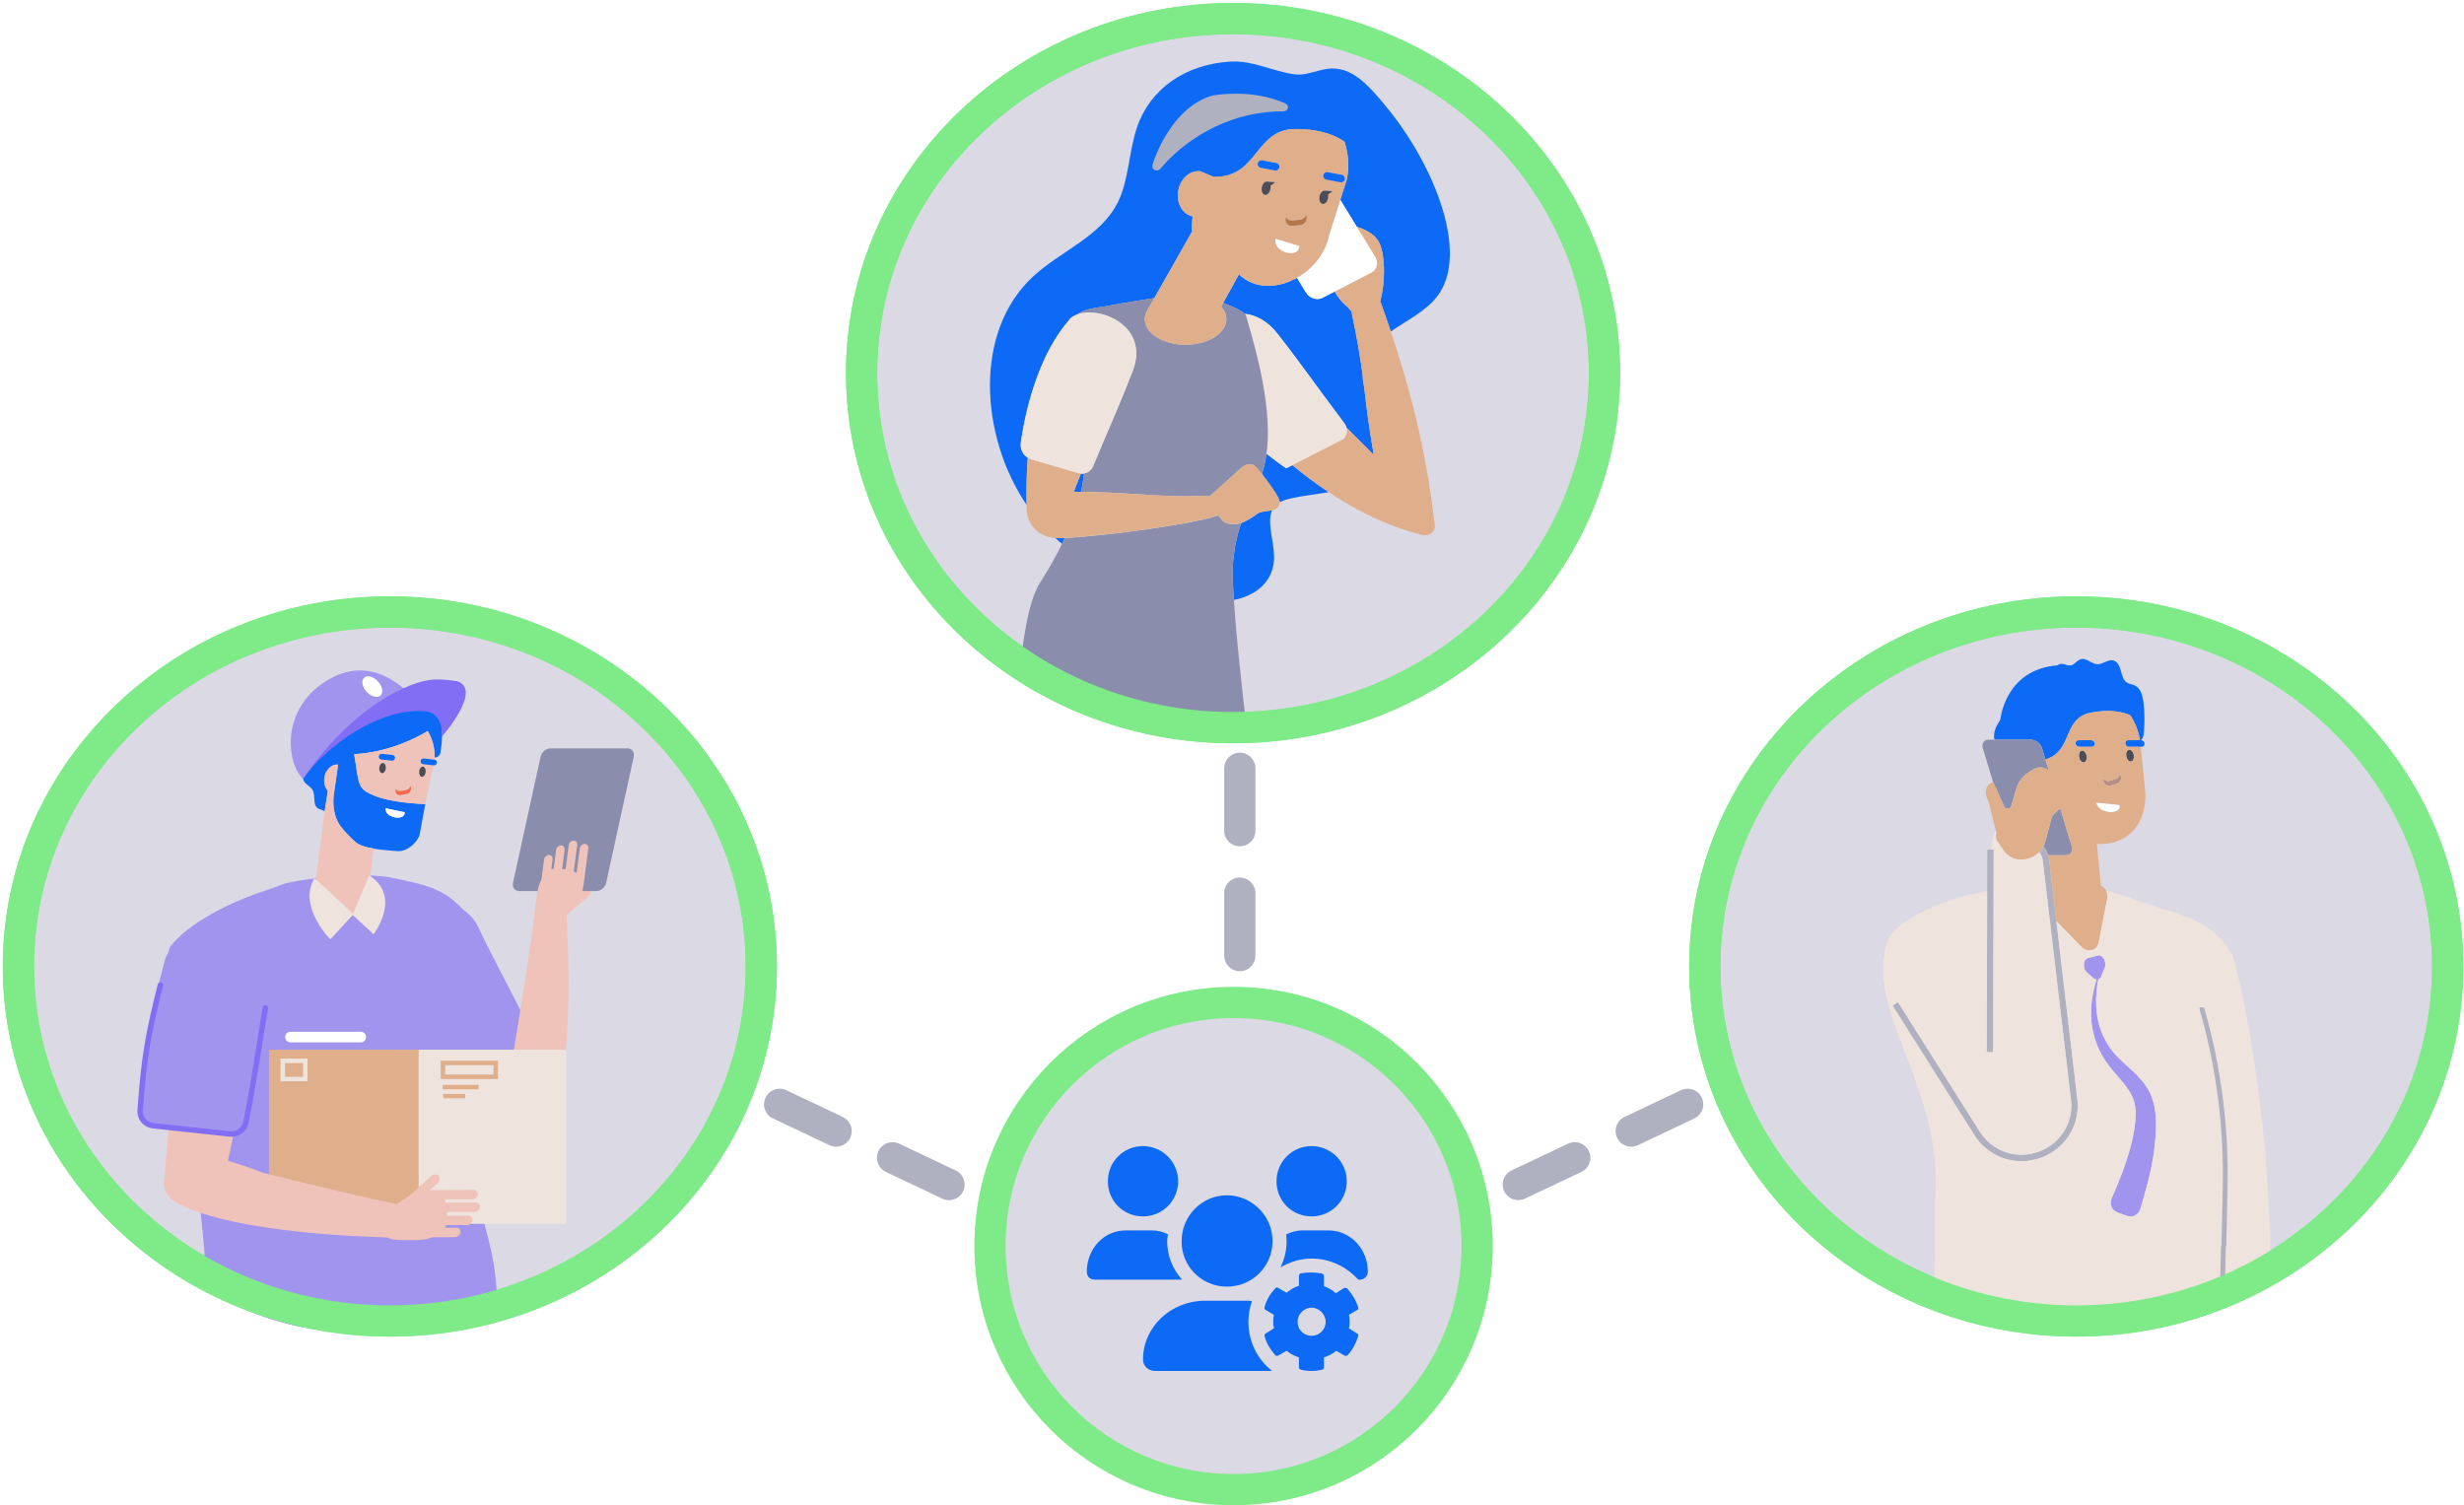 <svg width="789" height="482" viewBox="0 0 789 482" fill="none" xmlns="http://www.w3.org/2000/svg">
<line x1="249.659" y1="353.622" x2="305.691" y2="380.163" stroke="#AFB1C0" stroke-width="10" stroke-linecap="round" stroke-dasharray="20 20"/>
<line x1="5" y1="-5" x2="67" y2="-5" transform="matrix(-0.904 0.428 0.428 0.904 547.069 356)" stroke="#AFB1C0" stroke-width="10" stroke-linecap="round" stroke-dasharray="20 20"/>
<line x1="397" y1="246" x2="397" y2="308" stroke="#AFB1C0" stroke-width="10" stroke-linecap="round" stroke-dasharray="20 20"/>
<path d="M124.836 423C190.292 423 243.776 372.401 243.776 309.478C243.776 246.554 190.292 195.955 124.836 195.955C59.379 195.955 5.896 246.554 5.896 309.478C5.896 372.401 59.379 423 124.836 423Z" fill="#DBD9E4" stroke="#7EEA88" stroke-width="10"/>
<path d="M189.012 284.688C188.546 284.084 187.586 284.088 186.878 284.697L180.495 290.194C179.787 290.803 179.591 291.796 180.06 292.4C180.527 293.005 181.487 293 182.194 292.392L188.578 286.895C189.285 286.286 189.481 285.293 189.012 284.688Z" fill="#EFC3BA"/>
<path d="M121.272 310.289C129.885 331.802 132.515 336.01 143.199 352.911C144.537 355.024 147.321 355.698 149.482 354.434L170.846 341.934C172.932 340.713 173.752 338.115 172.732 335.928C165.629 320.701 157.995 307.329 153.181 296.971C145.441 280.319 114.313 292.914 121.272 310.289Z" fill="#A194EE"/>
<path d="M171.626 288.823C169.879 303.671 167.544 317.866 164.672 335.431C162.465 342.021 159.766 356.237 158.814 361.285C158.814 361.285 158.283 361.638 162.079 363.538C169.654 367.329 174.055 365.882 175.629 362.608C183.144 346.959 182.585 310.771 181.148 288.832L171.626 288.823Z" fill="#EFC3BA"/>
<path d="M57.473 322.247C57.066 327.11 57.032 331.99 57.509 336.852C57.545 337.258 57.597 337.647 57.633 338.054C58.463 346.116 59.507 353.525 60.568 360.809C60.622 361.11 60.656 361.41 60.692 361.711C60.744 362.011 60.798 362.312 60.834 362.595C61.117 364.522 61.399 366.449 61.682 368.377C61.965 370.357 62.247 372.355 62.53 374.354C62.972 377.552 63.397 380.789 63.786 384.112C63.926 385.28 64.069 386.465 64.193 387.667C64.211 387.895 64.245 388.126 64.263 388.356C64.299 388.657 64.315 388.94 64.351 389.24C65.111 396.419 65.818 404.075 66.209 412.578C79.717 421.419 95.858 426.547 113.186 426.547C130.053 426.547 145.789 421.701 159.051 413.304C158.538 406.019 157.53 401.315 156.522 397.373C156.045 395.429 155.55 393.677 155.125 391.874C154.79 390.461 154.489 389.01 154.259 387.437C153.764 384.042 153.569 380.027 154.01 374.354C154.171 372.089 154.471 369.579 154.824 366.75C155.161 364.08 155.55 361.11 155.938 357.768C156.203 355.452 156.469 352.924 156.716 350.201C156.804 349.193 156.894 348.167 156.983 347.124C157.017 346.594 157.071 346.046 157.105 345.498C157.141 345.02 157.177 344.543 157.211 344.065C157.265 343.075 157.335 342.085 157.405 341.06C157.423 340.582 157.46 340.105 157.478 339.628C157.548 338.46 157.6 337.294 157.654 336.109C157.973 329.002 158.043 321.593 157.688 315.688C157.423 311.409 156.928 307.926 156.133 305.928C152.95 298.042 151.006 294.365 148.459 291.465C147.541 290.404 146.533 289.467 145.365 288.459C143.773 287.098 142.094 286.037 140.22 285.171C138.911 284.534 137.496 284.021 135.977 283.544C132.935 282.607 129.452 281.864 125.297 281.033C123.441 280.662 121.143 280.45 118.631 280.362H118.225C112.849 280.202 106.52 280.627 101.145 281.263C101.039 281.263 100.933 281.281 100.827 281.299C100.756 281.299 100.686 281.316 100.632 281.316C96.636 281.794 93.225 282.395 91.173 282.961C90.662 283.102 90.201 283.261 89.882 283.385C88.822 283.827 87.708 284.251 86.559 284.64C85.798 284.906 85.038 285.171 84.26 285.418C74.57 288.548 60.091 295.496 54.327 303.435C54.184 303.647 54.132 304.001 54.168 304.46C54.291 307.661 57.986 316.324 57.473 322.247Z" fill="#A194EE"/>
<path d="M126.18 261.684C126.18 261.684 129.611 262.479 129.575 260.092L123.422 258.801C123.422 259.809 123.865 261.082 126.18 261.684ZM98.21 245.824C98.651 245.205 99.128 244.586 99.501 243.914C98.918 241.103 97.342 238.027 98.617 235.516C99.058 234.65 99.783 233.978 100.172 233.094C100.507 232.368 100.579 231.555 100.773 230.777C102.028 226.021 106.677 225.102 110.197 223.068C112.389 221.778 114.017 219.55 116.049 218.065C116.881 217.446 117.8 216.969 118.843 216.739C118.931 216.721 119.003 216.704 119.091 216.686C119.356 216.527 119.656 216.421 119.975 216.421C120.239 216.438 120.488 216.509 120.734 216.615C121.688 216.686 122.662 216.969 123.598 217.393C124.129 217.163 124.254 218.825 124.819 218.684C126.641 218.259 126.923 220.187 128.691 220.611C128.727 220.629 128.761 220.646 128.797 220.646C129.116 220.717 129.398 220.77 129.663 220.823C130.406 221.018 130.972 221.177 131.873 221.46C133.128 221.884 135.004 221.742 135.268 223.068C135.533 224.394 136.471 225.031 137.443 225.951C138.026 226.499 138.84 226.764 139.493 227.259C141.084 228.443 141.473 230.671 141.563 232.669C141.616 233.712 141.616 234.756 141.563 235.799C141.509 237.284 141.369 238.734 141.173 240.183C141.05 241.085 140.996 241.757 140.167 242.288C139.866 242.464 139.511 242.57 139.177 242.588C139.247 239.494 138.433 236.559 136.966 234.084C133.783 236.011 124.731 240.891 113.415 241.492L114.211 246.637C115.007 251.853 115.341 252.985 120.151 254.894C120.169 254.894 120.187 254.912 120.205 254.912C124.977 256.786 132.332 257.281 135.074 257.422C135.657 257.44 136.046 257.458 136.134 257.458H136.188L136.134 257.705L134.367 267.306C133.465 270.117 130.088 272.823 127.17 272.54C125.456 272.38 122.414 272.221 119.568 271.744C117.287 271.337 115.129 270.736 113.91 269.728C112.477 268.544 109.844 265.768 108.782 264.212C106.996 261.577 106.501 258.094 106.82 254.841C106.874 254.258 106.962 253.692 107.068 253.126L108.253 244.851C106.112 244.657 104.132 246.584 103.832 249.218C103.655 250.81 104.114 252.259 104.982 253.25L104.697 255.018L103.938 259.809C103.319 259.279 102.399 259.261 101.727 258.784C100.737 258.094 100.703 256.821 100.631 255.531C100.579 254.611 100.507 253.692 100.084 252.949C99.376 251.729 97.803 251.217 97.22 249.926C97.132 249.749 97.096 249.59 97.06 249.413C96.813 248.193 97.466 246.867 98.21 245.824Z" fill="#0D6AF6"/>
<path d="M136.318 247.206C136.409 246.322 136.018 245.544 135.453 245.473C134.869 245.403 134.322 246.092 134.232 246.976C134.126 247.878 134.517 248.656 135.082 248.726C135.665 248.779 136.212 248.108 136.318 247.206ZM131.528 251.944L131.422 251.626C131.244 252.316 130.733 252.881 129.971 253.005L128.152 253.323C127.532 253.43 127.001 253.076 126.737 252.581L126.682 252.758C126.348 253.783 127.196 254.791 128.24 254.614L130.059 254.314C131.156 254.137 131.845 253.023 131.528 251.944ZM121.45 245.844C121.361 246.746 121.75 247.524 122.315 247.577C122.899 247.648 123.448 246.976 123.536 246.074C123.642 245.172 123.253 244.395 122.688 244.324C122.103 244.271 121.556 244.943 121.45 245.844ZM125.692 241.778L122.297 241.406C121.802 241.354 121.361 241.725 121.291 242.22C121.237 242.733 121.608 243.175 122.103 243.228L125.498 243.599C125.993 243.652 126.454 243.298 126.506 242.786C126.558 242.291 126.187 241.831 125.692 241.778ZM136.974 234.087C138.441 236.562 139.254 239.497 139.184 242.591C139.166 242.804 139.148 243.033 139.096 243.228L138.583 243.175L138.034 243.122C137.01 242.998 135.683 242.856 135.683 242.856C135.188 242.804 134.745 243.175 134.693 243.687C134.639 244.182 134.994 244.642 135.489 244.695L138.866 245.066L136.266 256.7C136.248 256.966 136.196 257.213 136.142 257.461C136.054 257.461 135.665 257.443 135.082 257.425C132.34 257.284 124.985 256.789 120.213 254.915C120.195 254.915 120.177 254.897 120.159 254.897C115.349 252.988 115.014 251.856 114.219 246.64L113.423 241.495C124.738 240.894 133.791 236.014 136.974 234.087Z" fill="#EFC3BA"/>
<path d="M108.806 264.189C106.693 261.071 106.391 256.817 107.092 253.092L108.272 244.816C106.122 244.623 104.15 246.557 103.847 249.188C103.665 250.771 104.138 252.236 105.002 253.225L103.962 259.778L100.943 282.896C100.274 287.215 103.288 288.124 107.637 288.547L111.357 292.91C115.924 293.354 117.367 290.165 118.063 285.627L119.592 271.709C117.299 271.315 115.141 270.707 113.924 269.703C112.489 268.518 109.852 265.735 108.806 264.189Z" fill="#EFC3BA"/>
<path d="M125.687 241.751L122.29 241.381C121.793 241.327 121.342 241.694 121.286 242.198C121.23 242.701 121.59 243.157 122.087 243.211L125.486 243.581C125.981 243.635 126.432 243.268 126.488 242.764C126.545 242.261 126.184 241.805 125.687 241.751Z" fill="#0D6AF6"/>
<path d="M135.684 242.877C135.187 242.823 134.736 243.191 134.68 243.694C134.626 244.197 134.987 244.653 135.482 244.707L138.857 245.075C139.378 245.132 139.829 244.764 139.883 244.261C139.937 243.776 139.6 243.345 139.133 243.264C139.081 243.247 135.684 242.877 135.684 242.877Z" fill="#0D6AF6"/>
<path d="M135.08 248.733C135.655 248.796 136.202 248.119 136.301 247.221C136.401 246.324 136.014 245.545 135.437 245.482C134.862 245.419 134.316 246.096 134.216 246.994C134.118 247.892 134.505 248.67 135.08 248.733Z" fill="#4C4D55"/>
<path d="M122.673 244.324C122.096 244.261 121.548 244.938 121.45 245.836C121.352 246.733 121.739 247.512 122.314 247.574C122.889 247.637 123.436 246.96 123.535 246.063C123.633 245.165 123.248 244.386 122.673 244.324Z" fill="#4C4D55"/>
<path d="M131.436 251.608C131.261 252.293 130.734 252.867 129.987 252.992L128.167 253.3C127.538 253.406 127.016 253.065 126.74 252.572L126.686 252.742C126.349 253.766 127.205 254.781 128.255 254.604L130.077 254.296C131.167 254.112 131.85 252.998 131.532 251.928L131.436 251.608Z" fill="#FA694F"/>
<path d="M126.2 261.693C126.2 261.693 129.621 262.477 129.583 260.097L123.438 258.8C123.434 259.805 123.873 261.077 126.2 261.693Z" fill="white"/>
<path d="M97.293 249.107C112.697 227.162 125.732 224.276 132.938 223.978C129.423 220.314 117.917 208.139 102.684 219.261C89.992 228.53 91.9 244.608 97.056 249.416C97.067 249.426 97.143 249.31 97.293 249.107Z" fill="#A194EE"/>
<path d="M146.51 218.18C146.51 218.18 142.997 217.441 138.987 217.602C131.273 217.913 112.837 226.268 97.06 249.392C103.696 239.666 121.513 225.984 136.977 227.83C136.977 227.83 141.51 228.705 141.49 234.863C141.488 235.204 141.482 235.552 141.45 235.926C141.45 235.926 154.637 221.064 146.51 218.18Z" fill="#826EF5"/>
<path d="M100.711 281.197L113.196 292.722L105.769 300.785C105.769 300.785 95.257 290.272 100.711 281.197Z" fill="#EFE4DD"/>
<path d="M118.246 280.328L112.887 292.944L119.631 299.157C119.631 299.157 128.872 287.144 118.246 280.328Z" fill="#EFE4DD"/>
<path d="M122.274 220.326C122.791 222.129 121.843 223.385 120.156 223.131C118.47 222.876 116.682 221.207 116.163 219.403C115.644 217.599 116.592 216.344 118.28 216.598C119.967 216.853 121.755 218.522 122.274 220.326Z" fill="white"/>
<path d="M200.885 239.638H176.309C174.858 239.638 173.425 240.814 173.108 242.265L164.264 282.723C163.947 284.174 164.867 285.349 166.316 285.349H190.893C192.344 285.349 193.777 284.174 194.093 282.723L202.938 242.265C203.254 240.814 202.334 239.638 200.885 239.638Z" fill="#8A8EAC"/>
<path d="M173.411 281.652C174.096 280.452 174.9 279.285 175.846 278.696C176.577 278.24 177.329 278.173 178.05 278.159C179.906 278.124 181.71 278.392 183.417 278.958C184.987 279.478 186.644 280.558 186.75 282.972C186.857 285.306 185.814 287.719 184.391 289.553C181.696 293.028 180.708 294.248 177.491 295.611C173.463 297.317 170.633 296.127 171.479 290.247C171.914 287.221 171.92 284.261 173.411 281.652Z" fill="#EFC3BA"/>
<path d="M184.162 283.136L185.651 271.681C185.751 270.905 186.448 270.256 187.202 270.24C187.953 270.224 188.487 270.845 188.386 271.622L186.897 283.076C186.797 283.851 186.1 284.5 185.348 284.517C184.594 284.533 184.061 283.911 184.162 283.136Z" fill="#EFC3BA"/>
<path d="M180.616 282.074L182.103 270.619C182.206 269.843 182.903 269.195 183.655 269.178C184.408 269.162 184.941 269.784 184.839 270.56L183.352 282.014C183.252 282.79 182.552 283.438 181.801 283.455C181.049 283.471 180.516 282.85 180.616 282.074Z" fill="#EFC3BA"/>
<path d="M176.585 283.618L178.073 272.164C178.173 271.388 178.872 270.739 179.624 270.723C180.377 270.706 180.908 271.328 180.808 272.104L179.321 283.558C179.221 284.334 178.521 284.983 177.77 284.999C177.018 285.015 176.485 284.394 176.585 283.618Z" fill="#EFC3BA"/>
<path d="M172.724 286.659L174.211 275.205C174.311 274.429 175.011 273.78 175.762 273.764C176.514 273.747 177.047 274.369 176.947 275.145L175.46 286.599C175.358 287.375 174.66 288.024 173.909 288.04C173.155 288.056 172.622 287.435 172.724 286.659Z" fill="#EFC3BA"/>
<path d="M115.527 333.781H93.011C92.075 333.781 91.311 333.017 91.311 332.082C91.311 331.147 92.075 330.383 93.011 330.383H115.527C116.461 330.383 117.227 331.147 117.227 332.082C117.227 333.017 116.461 333.781 115.527 333.781Z" fill="white"/>
<path d="M125.725 336.126H181.304V391.887H125.725V336.126Z" fill="#EFE4DD"/>
<path d="M86.131 336.126H134.048V391.887H86.131V336.126Z" fill="#DFAE8A"/>
<path d="M142.558 344.088H158.028V341.082H142.558V344.088ZM159.461 339.65V345.52H141.125V339.65H159.461Z" fill="#DFAE8A"/>
<path d="M141.723 347.373H153.259V348.803H141.723V347.373Z" fill="#DFAE8A"/>
<path d="M141.934 350.269H148.963V351.699H141.934V350.269Z" fill="#DFAE8A"/>
<path d="M91.259 344.809H97.041V340.407H91.259V344.809ZM98.474 338.974V346.241H89.828V338.974H98.474Z" fill="#EFE4DD"/>
<path d="M140.454 376.496C141.058 377.097 140.919 378.157 140.148 378.855L133.187 385.14C132.416 385.837 131.291 385.915 130.69 385.314C130.087 384.715 130.225 383.654 130.997 382.957L137.957 376.67C138.729 375.975 139.853 375.896 140.454 376.496Z" fill="#EFC3BA"/>
<path d="M138.472 396.153C139.895 395.564 141.296 394.838 142.078 393.874C142.683 393.129 142.861 392.309 142.978 391.516C143.274 389.471 143.23 387.441 142.841 385.475C142.485 383.669 141.523 381.689 138.871 381.232C136.308 380.793 133.496 381.607 131.273 382.924C127.061 385.417 125.574 386.339 123.62 389.704C121.175 393.917 122.096 397.207 128.708 397.093C132.111 397.033 135.384 397.438 138.472 396.153Z" fill="#EFC3BA"/>
<path d="M138.335 384.079L151.195 384.028C152.067 384.026 152.881 383.345 153.003 382.515C153.125 381.688 152.514 381.012 151.642 381.016L138.782 381.064C137.91 381.068 137.096 381.748 136.974 382.577C136.852 383.405 137.463 384.081 138.335 384.079Z" fill="#EFC3BA"/>
<path d="M139.009 388.135L151.87 388.085C152.741 388.083 153.555 387.402 153.677 386.572C153.802 385.744 153.188 385.069 152.317 385.071L139.456 385.121C138.586 385.123 137.773 385.804 137.648 386.634C137.526 387.462 138.139 388.137 139.009 388.135Z" fill="#EFC3BA"/>
<path d="M136.716 392.332L149.577 392.284C150.448 392.28 151.262 391.599 151.384 390.771C151.509 389.942 150.895 389.266 150.024 389.27L137.163 389.318C136.291 389.322 135.48 390.004 135.355 390.831C135.233 391.661 135.844 392.336 136.716 392.332Z" fill="#EFC3BA"/>
<path d="M132.806 396.194L145.667 396.146C146.538 396.142 147.352 395.46 147.474 394.633C147.598 393.803 146.985 393.128 146.113 393.132L133.253 393.18C132.383 393.184 131.569 393.863 131.445 394.693C131.323 395.523 131.934 396.196 132.806 396.194Z" fill="#EFC3BA"/>
<path d="M84.086 375.508C77.422 372.684 62.976 368.734 57.846 367.34C57.846 367.34 57.503 366.758 55.429 370.559C51.286 378.141 52.613 382.841 55.906 384.741C71.648 393.817 108.683 396.13 131.173 396.389L131.514 386.476C116.388 383.468 101.951 379.903 84.086 375.508Z" fill="#EFC3BA"/>
<path d="M56.161 337.912L52.511 378.28C52.217 381.533 54.498 384.469 57.71 384.98C64.701 385.587 71.02 380.9 72.489 374.018L79.649 340.476L56.161 337.912Z" fill="#EFC3BA"/>
<path d="M52.588 308.195C46.73 330.617 46.344 335.563 44.891 355.505C44.712 358 46.548 360.197 49.037 360.464L73.648 363.109C76.053 363.367 78.255 361.765 78.734 359.4C82.073 342.932 83.883 327.642 86.168 316.451C89.839 298.459 57.32 290.087 52.588 308.195Z" fill="#A194EE"/>
<path d="M77.309 363.036C76.249 363.768 74.928 364.13 73.548 363.98L48.937 361.337C45.963 361.015 43.8 358.429 44.015 355.45C45.291 337.937 46.476 331.502 50.504 315.213C50.622 314.743 51.093 314.463 51.56 314.575C52.025 314.692 52.31 315.164 52.198 315.63C48.195 331.807 47.019 338.194 45.752 355.572C45.604 357.613 47.083 359.384 49.121 359.605L73.732 362.249C75.702 362.463 77.48 361.17 77.875 359.231C79.682 350.316 81.057 341.633 82.272 333.972C82.907 329.945 83.51 326.134 84.124 322.612C84.214 322.132 84.665 321.816 85.13 321.901C85.605 321.985 85.923 322.435 85.839 322.906C85.228 326.424 84.624 330.225 83.987 334.244C82.775 341.923 81.398 350.627 79.582 359.577C79.285 361.038 78.444 362.251 77.309 363.036Z" fill="#826EF5"/>
<path d="M124.836 423C190.292 423 243.776 372.401 243.776 309.478C243.776 246.554 190.292 195.955 124.836 195.955C59.379 195.955 5.896 246.554 5.896 309.478C5.896 372.401 59.379 423 124.836 423Z" stroke="#7EEA88" stroke-width="10"/>
<path d="M664.836 423C730.292 423 783.776 372.401 783.776 309.478C783.776 246.554 730.292 195.955 664.836 195.955C599.379 195.955 545.896 246.554 545.896 309.478C545.896 372.401 599.379 423 664.836 423Z" fill="#DBD9E4" stroke="#7EEA88" stroke-width="10"/>
<path d="M650.312 236.845C651.824 236.845 653.422 238.071 653.879 239.583L654.968 243.182C663.915 240.545 660.278 229.982 669.6 228.19C675.964 226.967 680.054 228.097 682.147 229.039C683.706 231.421 684.785 234.119 685.223 237.007H681.489C680.899 237.007 680.467 237.489 680.529 238.079C680.591 238.669 681.123 239.151 681.713 239.151H685.75C686.339 239.151 686.771 238.669 686.71 238.079C686.649 237.501 686.135 237.032 685.559 237.014C686.391 236.178 686.428 235.384 686.51 234.316C686.743 231.26 686.736 228.205 686.41 225.268C686.149 222.916 685.524 220.394 683.555 219.472C682.747 219.094 681.775 219.025 681.031 218.544C679.807 217.752 679.481 216.065 679.063 214.574C678.644 213.083 677.852 211.513 676.318 211.412C674.854 211.316 673.333 212.622 671.838 212.689C669.624 212.79 667.985 210.19 665.833 211.258C664.942 211.7 664.268 212.692 663.348 212.996C663.205 213.043 663.066 213.065 662.927 213.078C662.726 213.061 662.515 213.064 662.312 213.052C661.435 212.905 660.599 212.389 659.662 212.618C659.345 212.695 659.059 212.875 658.792 213.091C658.406 213.121 658.035 213.12 657.64 213.17C641.883 215.124 640.521 230.46 640.521 230.46C639.256 232.309 638.14 234.55 638.614 236.845H650.312Z" fill="#0D6AF6"/>
<path d="M671.247 257.026C671.494 258.19 672.322 259.608 675.176 260.028C675.176 260.028 679.345 260.504 678.703 257.753L671.247 257.026Z" fill="white"/>
<path d="M670.794 238.073C670.732 237.484 670.199 237.001 669.61 237.001H665.573C664.983 237.001 664.551 237.484 664.612 238.073C664.675 238.663 665.207 239.146 665.797 239.146H669.834C670.424 239.146 670.856 238.663 670.794 238.073Z" fill="#0D6AF6"/>
<path d="M682.253 243.875C682.937 243.875 683.402 243.022 683.292 241.97C683.182 240.919 682.538 240.066 681.855 240.066C681.171 240.066 680.706 240.919 680.816 241.97C680.926 243.022 681.569 243.875 682.253 243.875Z" fill="#4C4D55"/>
<path d="M668.197 242.226C668.087 241.174 667.443 240.322 666.76 240.322C666.076 240.322 665.611 241.174 665.721 242.226C665.831 243.277 666.475 244.13 667.158 244.13C667.842 244.13 668.307 243.277 668.197 242.226Z" fill="#4C4D55"/>
<path d="M678.736 247.678C678.705 248.493 678.237 249.224 677.401 249.463L675.364 250.049C674.662 250.251 673.971 249.923 673.527 249.386L673.505 249.59C673.371 250.818 674.619 251.886 675.792 251.548L677.831 250.962C679.05 250.611 679.566 249.235 678.927 248.036L678.736 247.678Z" fill="#B78E85"/>
<path d="M670.363 313.259C670.677 313.538 671.011 313.64 671.34 313.664C670.714 315.706 670.206 317.791 669.905 319.931C669.388 323.553 669.466 327.342 670.369 330.979C671.25 334.609 672.898 338.091 675.19 341.087C677.442 344.048 679.996 346.523 681.695 349.177C683.462 351.818 684.009 354.437 683.856 357.638C683.702 360.791 683.024 364.223 682.173 367.469C680.704 372.972 678.511 378.356 676.144 383.838C675.392 385.582 676.222 387.573 677.957 388.197L681.146 389.342C682.894 389.968 684.833 388.952 685.378 387.122C687.125 381.257 688.813 375.185 689.722 368.859C690.234 365.057 690.554 361.328 690.275 357.316C690.121 355.315 689.753 353.234 688.992 351.232C688.217 349.217 687.074 347.433 685.811 345.952C683.277 342.962 680.434 340.87 678.127 338.481C675.832 336.151 674.016 333.312 672.822 330.148C670.851 325.062 670.84 319.266 671.88 313.604C672.276 313.457 672.629 313.138 672.841 312.613L673.933 309.919C674.692 308.049 673.318 305.55 671.757 305.957L668.575 306.786C667.014 307.193 666.824 310.1 668.274 311.394L670.363 313.259Z" fill="#A194EE"/>
<path d="M641.748 258.254C642.21 259.298 643.724 259.192 644.037 258.094L645.544 252.803C646.255 250.309 647.92 248.194 650.178 246.918L651.399 246.227C652.963 245.342 654.875 245.667 656.08 246.895L654.957 243.185L653.868 239.586C653.411 238.074 651.814 236.848 650.302 236.848H636.832C635.319 236.848 634.464 238.074 634.922 239.586L638.198 250.412C638.258 250.378 641.748 258.254 641.748 258.254Z" fill="#8A8EAC"/>
<path d="M655.853 273.855H661.521C663.033 273.855 663.888 272.629 663.431 271.117L659.739 258.916C658.941 259.44 657.698 260.421 656.955 261.836L654.951 269.459C654.804 270.016 654.587 270.525 654.339 271.01C655.011 271.901 655.537 272.844 655.853 273.855Z" fill="#8A8EAC"/>
<path d="M656.201 275.696C656.14 275.068 656.015 274.458 655.831 273.868C655.515 272.857 654.989 271.914 654.317 271.023C653.976 271.69 653.551 272.285 653.056 272.806C653.662 273.77 654.051 274.803 654.159 275.916L663.3 353.52C663.438 360.76 658.874 367.017 651.94 369.092C650.939 369.393 649.904 369.598 648.865 369.702C642.873 370.299 637.143 367.471 633.901 362.321L607.751 320.912L606.014 322.009L632.162 363.416C635.498 368.715 641.174 371.835 647.278 371.835C647.871 371.835 648.469 371.806 649.069 371.745C650.24 371.629 651.405 371.398 652.53 371.058C660.356 368.718 665.509 361.653 665.346 353.38L658.475 295.008L656.201 275.696Z" fill="#AFB1C0"/>
<path d="M656.972 345.553L656.331 346.366L657.087 345.657L656.972 345.553Z" fill="#F6C19A"/>
<path d="M671.243 256.997L678.709 257.727C679.345 260.478 675.172 260.01 675.172 260.01C672.328 259.579 671.486 258.176 671.243 256.997ZM665.573 237.013H669.615C670.195 237.013 670.738 237.48 670.794 238.08C670.85 238.659 670.42 239.146 669.84 239.146H665.798C665.218 239.146 664.675 238.659 664.619 238.08C664.544 237.48 664.993 237.013 665.573 237.013ZM681.853 240.063C682.545 240.063 683.181 240.905 683.293 241.953C683.406 243.019 682.938 243.862 682.246 243.862C681.572 243.862 680.917 243.019 680.823 241.953C680.711 240.905 681.16 240.063 681.853 240.063ZM665.704 242.252C665.592 241.204 666.06 240.344 666.752 240.344C667.426 240.344 668.081 241.204 668.193 242.252C668.286 243.3 667.837 244.161 667.145 244.161C666.453 244.161 665.816 243.3 665.704 242.252ZM677.83 250.972L675.79 251.552C674.611 251.889 673.357 250.822 673.488 249.606L673.526 249.4C673.956 249.924 674.649 250.261 675.36 250.055L677.399 249.475C678.222 249.232 678.69 248.502 678.728 247.697L678.915 248.053C679.551 249.25 679.046 250.616 677.83 250.972ZM686.849 252.731L686.4 248.221L685.483 239.146H681.703C681.123 239.146 680.58 238.659 680.524 238.08C680.468 237.48 680.898 237.013 681.478 237.013H685.221C684.772 234.112 683.705 231.418 682.133 229.042C680.056 228.106 675.959 226.965 669.596 228.181C660.278 229.977 663.908 240.549 654.964 243.188L655.619 245.34L656.086 246.893C654.889 245.658 652.962 245.34 651.408 246.219L650.173 246.911C647.928 248.184 646.263 250.298 645.552 252.806L644.036 258.082C643.737 259.187 642.221 259.299 641.753 258.251C641.753 258.251 641.079 256.754 640.331 255.051C640.237 254.808 640.125 254.565 640.013 254.321C639.115 252.375 638.235 250.411 638.198 250.411L637.749 250.654C635.428 251.777 635.484 254.228 636.701 256.511L639.115 266.072L639.264 266.652C638.946 267.532 638.984 268.561 639.564 269.403L641.454 272.191C641.472 272.229 641.51 272.266 641.529 272.303C644.354 276.345 649.986 276.027 653.055 272.79C653.561 272.266 653.972 271.667 654.327 271.012C654.571 270.526 654.795 270.002 654.926 269.459L656.947 261.825C657.677 260.421 658.93 259.43 659.717 258.906L663.421 271.106C663.87 272.622 663.01 273.856 661.513 273.856H655.843C656.012 274.437 656.142 275.054 656.199 275.672L658.481 294.982L666.49 303.197C668.38 305.143 671.486 304.45 671.973 301.98L674.798 287.479C674.948 286.693 674.798 285.907 674.424 285.215C674.05 284.541 673.451 283.961 672.74 283.624L671.412 270.226C671.748 270.245 672.066 270.282 672.403 270.282C682.208 270.339 687.841 262.817 686.849 252.731Z" fill="#DFAE8A"/>
<path d="M636.179 336.913L638.232 336.919L638.403 272.05L637.575 272.048L636.349 272.044L636.314 285.45L636.179 336.913Z" fill="#AFB1C0"/>
<path d="M689.707 368.871C688.809 375.194 687.125 381.277 685.366 387.133C684.823 388.968 682.877 389.978 681.137 389.36L677.956 388.2C676.216 387.583 675.393 385.6 676.141 383.84C678.499 378.357 680.688 372.986 682.166 367.486C683.008 364.23 683.701 360.806 683.85 357.643C684 354.444 683.458 351.824 681.68 349.186C679.996 346.529 677.432 344.059 675.187 341.102C672.885 338.108 671.239 334.628 670.359 330.998C669.461 327.349 669.386 323.569 669.891 319.939C670.191 317.806 670.715 315.71 671.332 313.671C670.995 313.652 670.677 313.54 670.359 313.278L668.263 311.406C666.822 310.115 667.01 307.196 668.563 306.803L671.744 305.961C673.316 305.569 674.681 308.057 673.933 309.928L672.829 312.623C672.623 313.147 672.268 313.465 671.875 313.614C670.827 319.284 670.846 325.066 672.81 330.156C674.008 333.318 675.823 336.162 678.124 338.483C680.426 340.878 683.27 342.974 685.796 345.968C687.069 347.445 688.21 349.223 688.977 351.244C689.744 353.246 690.119 355.323 690.268 357.325C690.549 361.33 690.231 365.072 689.707 368.871ZM638.661 402.477C640.214 402.383 641.749 402.309 643.208 402.252L638.661 402.477ZM656.962 345.537L657.092 345.63L656.325 346.341L656.962 345.537ZM712.872 398.922H712.723C712.648 403.151 712.517 407.68 712.405 412.208C717.682 408.746 722.565 404.759 727 400.326C727 399.633 727 398.96 726.981 398.248C726.364 369.731 722.49 337.117 715.885 309.067C713.078 298.402 701.982 293.443 691.747 290.842C690.849 290.543 689.558 290.094 688.192 289.626C686.077 288.896 683.775 288.11 682.391 287.624C682.353 287.605 682.316 287.586 682.278 287.586C679.64 286.651 677.058 285.865 674.42 285.21C674.794 285.902 674.944 286.688 674.794 287.474L671.968 301.976C671.482 304.445 668.375 305.138 666.486 303.192L658.477 294.978L665.344 353.358C665.512 361.629 660.348 368.702 652.527 371.041C651.404 371.378 650.244 371.602 649.065 371.715C648.466 371.79 647.868 371.809 647.287 371.809C641.169 371.809 635.499 368.684 632.168 363.388L606.009 321.979L607.749 320.893L633.909 362.303C637.146 367.449 642.871 370.274 648.859 369.675C649.907 369.582 650.936 369.376 651.947 369.077C658.87 366.999 663.436 360.731 663.305 353.489L654.155 275.891C654.061 274.787 653.668 273.74 653.051 272.785C649.982 276.022 644.35 276.34 641.524 272.299C641.505 272.261 641.468 272.224 641.449 272.186L639.56 269.398C638.979 268.556 638.942 267.527 639.26 266.648L639.11 266.068C638.137 267.658 637.707 269.754 637.557 272.056H638.399L638.212 336.911H636.173L636.303 285.453C636.004 285.491 635.724 285.546 635.424 285.603C634.395 285.771 633.366 285.958 632.337 286.145C625.133 287.455 606.795 294.004 604.325 301.564C603.82 303.098 603.483 304.633 603.277 306.186C603.221 306.485 603.184 306.803 603.165 307.103C600.994 327.518 620.997 349.841 619.8 380.902C619.613 385.468 619.669 393.963 619.631 403.376H619.482C619.444 407.529 619.407 411.871 619.313 416.117C632.187 423.097 646.932 427.046 662.594 427.046C680.538 427.046 697.248 421.863 711.338 412.899C711.469 408.146 711.581 403.395 711.675 398.977L711.824 398.96C712.012 390.913 712.143 383.952 712.217 380.247C712.629 360.862 710.141 341.663 704.808 323.195C704.733 322.914 704.882 322.634 705.163 322.559C705.444 322.465 705.724 322.634 705.818 322.914C711.17 341.477 713.677 360.769 713.247 380.266C713.172 383.971 713.041 390.894 712.872 398.922Z" fill="#EFE4DD"/>
<path d="M713.267 380.248C713.192 383.953 713.061 390.876 712.893 398.904H712.743C712.668 403.133 712.537 407.662 712.425 412.19C712.07 412.432 711.714 412.656 711.358 412.881C711.489 408.128 711.602 403.377 711.695 398.959L711.845 398.942C712.032 390.895 712.163 383.934 712.237 380.228C712.649 360.844 710.161 341.645 704.828 323.177C704.753 322.896 704.903 322.615 705.183 322.541C705.464 322.447 705.745 322.615 705.838 322.896C711.19 341.458 713.697 360.75 713.267 380.248Z" fill="#AFB1C0"/>
<path d="M712.768 380.248C712.693 383.953 712.562 390.876 712.394 398.904H712.244C712.169 403.133 712.038 407.662 711.926 412.19C711.57 412.432 711.215 412.656 710.859 412.881C710.99 408.128 711.103 403.377 711.196 398.959L711.346 398.942C711.533 390.895 711.664 383.934 711.738 380.228C712.15 360.844 709.662 341.645 704.329 323.177C704.254 322.896 704.404 322.615 704.684 322.541C704.965 322.447 705.246 322.615 705.339 322.896C710.691 341.458 713.198 360.75 712.768 380.248Z" fill="#AFB1C0"/>
<path d="M664.836 423C730.292 423 783.776 372.401 783.776 309.478C783.776 246.554 730.292 195.955 664.836 195.955C599.379 195.955 545.896 246.554 545.896 309.478C545.896 372.401 599.379 423 664.836 423Z" stroke="#7EEA88" stroke-width="10"/>
<path d="M394.836 233C460.292 233 513.776 182.401 513.776 119.478C513.776 56.554 460.292 5.955 394.836 5.955C329.379 5.955 275.896 56.554 275.896 119.478C275.896 182.401 329.379 233 394.836 233Z" fill="#DBD9E4" stroke="#7EEA88" stroke-width="10"/>
<path d="M411.823 149.956C409.578 148.37 407.498 146.821 405.547 145.273C405.206 147.714 404.701 149.85 404.084 151.791C406.062 154.304 408.281 157.557 408.414 157.77C408.553 157.991 409.686 159.923 409.827 160.811C410.926 160.218 412.216 159.839 413.532 159.55C417.396 158.703 421.511 158.283 425.459 157.587C421.14 154.719 417.231 151.755 413.822 148.933L411.823 149.956Z" fill="#0D6AF6"/>
<path d="M339.058 172.345L338.129 172.331C338.046 172.329 337.97 172.308 337.889 172.304C338.595 172.941 339.32 173.554 340.058 174.147C340.374 173.499 340.657 172.875 340.952 172.243C340.317 172.278 339.67 172.318 339.058 172.345Z" fill="#0D6AF6"/>
<path d="M460.407 94.642C470.419 81.099 459.412 53.529 444.881 35.415C437.218 25.863 431.742 20.253 423.215 22.381C416.714 24.005 416.669 24.692 408.716 22.514C403.331 21.04 399.211 19.433 394.056 19.722C379.53 20.54 368.257 28.469 364.065 40.808C361.496 48.379 361.472 57.433 358.09 64.48C352.723 75.664 339.783 80.258 330.851 88.494C311.686 106.164 313.785 139.52 328.737 161.707C328.632 156.874 328.711 152.155 329.035 147.698L329.106 146.715L329.666 146.88C327.724 146.003 326.565 143.943 326.874 141.778C328.787 128.353 333.538 112.652 342.248 102.602L342.661 102.039C343.239 101.497 343.964 101.075 344.788 100.76C347.153 99.018 350.604 98.588 354.105 98.075C354.128 98.07 362.208 96.519 369.635 95.478L381.715 74.148C381.561 72.871 381.637 71.314 381.948 69.302C378.602 68.658 376.55 64.912 377.322 60.933C378.068 57.091 381.171 54.465 384.358 54.861L388.617 56.66C403.104 56.908 401.646 41.333 414.841 41.339C423.414 41.341 428.21 43.739 430.528 45.421C431.745 49.144 432.106 53.212 431.303 57.352L429.178 64.011L434.455 72.639C437.04 73.357 439.871 74.985 441.145 76.867C443.686 80.624 443.66 90.376 441.969 96.446C443.084 99.565 444.212 102.795 445.334 106.139C450.556 102.571 456.786 99.54 460.407 94.642Z" fill="#0D6AF6"/>
<path d="M346.02 151.677C346.109 151.704 345.781 152.517 345.781 152.517C345.159 154.067 344.494 155.742 343.843 157.395C344.761 157.646 345.873 157.611 345.873 157.611C345.954 157.61 346.04 157.613 346.122 157.612C346.593 155.524 346.914 153.541 347.118 151.638C346.76 151.7 346.391 151.722 346.02 151.677Z" fill="#0D6AF6"/>
<path d="M418.164 93.628L415.31 88.96C409.467 92.264 402.414 92.711 397.38 88.432C397.142 88.228 396.927 88.062 396.694 87.868L391.671 97.037C394.92 98.181 397.542 99.493 398.547 100.476C402.102 100.865 405.804 102.749 408.897 106.654C415.875 115.469 421.738 123.966 430.547 135.638C430.845 136.035 431.044 136.477 431.164 136.934L439.906 145.687C438.163 135.805 437.541 129.918 436.805 123.874C436.604 123.035 436.45 122.222 436.376 121.451C436.337 121.05 436.368 120.693 436.358 120.311C435.662 115.002 434.707 108.983 432.758 99.755C430.892 97.385 430.626 97.935 428.737 95.443C428.242 94.791 427.808 94.083 427.402 93.348L423.449 95.383C421.678 96.293 419.313 95.507 418.164 93.628Z" fill="#0D6AF6"/>
<path d="M397.452 167.466C396.094 171.308 395.032 175.92 394.697 182.209C394.676 184.715 394.818 188.1 395.085 192.111C402.418 190.72 408.08 185.901 407.978 178.234C407.912 173.325 405.655 167.26 407.308 163.421C405.019 163.729 403.297 164.009 402.756 164.377C401.458 165.421 399.36 166.805 397.452 167.466Z" fill="#0D6AF6"/>
<path d="M441.148 76.847C439.874 74.965 437.043 73.337 434.458 72.619L440.324 82.216C441.472 84.095 440.97 86.356 439.199 87.266L427.394 93.338C427.799 94.073 428.234 94.781 428.728 95.433C430.617 97.925 430.884 97.376 432.75 99.745C434.699 108.973 435.654 114.992 436.35 120.301C436.509 121.515 436.656 122.693 436.797 123.864C437.532 129.908 438.155 135.795 439.897 145.677L431.156 136.924C431.496 138.193 431.172 139.59 430.186 140.555L413.82 148.935C417.229 151.757 421.138 154.721 425.458 157.589C434.06 163.298 444.272 168.574 455.415 171.314C455.679 171.379 455.949 171.412 456.218 171.412C457.246 171.412 458.28 170.922 458.916 170.134C459.418 169.512 459.588 168.824 459.428 168.087L459.381 167.86L459.355 167.629C456.532 142.851 451.001 122.976 445.337 106.119C444.214 102.775 443.087 99.545 441.972 96.426C443.662 90.356 443.688 80.604 441.148 76.847Z" fill="#DFAE8A"/>
<path d="M415.301 88.945L418.155 93.614C419.304 95.492 421.669 96.278 423.44 95.368L427.393 93.333L439.198 87.261C440.97 86.351 441.472 84.09 440.323 82.211L434.458 72.614L429.18 63.986L425.593 75.237C424.442 81.176 420.316 86.11 415.301 88.945Z" fill="white"/>
<path d="M408.889 106.649C405.797 102.744 402.095 100.86 398.539 100.471C398.764 100.692 398.937 100.902 398.984 101.083C400.329 106.281 406.516 124.724 405.959 140.729C405.888 142.371 405.742 143.873 405.546 145.28C407.497 146.827 409.577 148.376 411.822 149.963L413.821 148.94L430.186 140.56C431.173 139.595 431.497 138.198 431.157 136.929C431.037 136.472 430.838 136.03 430.54 135.633C421.73 123.961 415.867 115.464 408.889 106.649Z" fill="#EFE4DD"/>
<path d="M333.057 186.555C329.894 191.494 328.415 200.196 327.4 207.744C327.382 207.754 326.976 210.408 326.555 215C337.831 223.167 368.196 238.7 399.443 235.5C398.316 225.937 397.247 216.338 396.414 207.768C396.414 207.559 396.393 207.352 396.346 207.143C395.815 201.604 395.375 196.503 395.101 192.141C394.823 188.148 394.685 184.754 394.708 182.239C395.03 175.96 396.092 171.344 397.453 167.512C396.739 167.743 396.022 167.905 395.423 167.882C394.201 167.858 392.929 167.789 391.938 167.097C391.176 166.589 390.669 165.781 390.138 164.996C389.491 165.227 388.822 165.458 388.013 165.689C381.182 167.674 357.614 171.344 340.95 172.29C340.649 172.913 340.372 173.537 340.05 174.183C338.18 178.014 335.872 182.123 333.057 186.555Z" fill="#8A8EAC"/>
<path d="M362.7 118.789C360.997 123.232 359.21 127.537 357.269 132.124C355.145 137.136 352.353 143.611 349.985 149.323C349.472 150.557 348.376 151.369 347.136 151.587C346.932 153.489 346.61 155.473 346.139 157.561C351.921 157.491 358.185 157.875 364.412 158.261C370.908 158.667 377.043 159.05 382.124 158.842C384.092 158.763 385.805 158.816 387.307 158.95C390.172 156.379 394.505 152.491 395.711 151.419C396.551 150.671 397.325 149.823 398.28 149.245C399.235 148.668 400.446 148.402 401.412 148.912C401.961 149.202 402.984 150.371 404.08 151.765C404.698 149.824 405.203 147.689 405.543 145.247C405.739 143.84 405.886 142.338 405.956 140.696C406.514 124.691 400.326 106.249 398.981 101.051C398.934 100.87 398.761 100.66 398.536 100.439C397.532 99.456 394.91 98.144 391.661 96.999L391.028 98.155C392.085 99.342 392.694 100.709 392.694 102.166C392.694 106.707 386.844 110.388 379.631 110.388C372.418 110.388 366.57 106.707 366.57 102.166C366.57 100.957 366.994 99.812 367.74 98.778L369.636 95.43C362.209 96.471 354.129 98.022 354.106 98.027C350.605 98.54 347.154 98.97 344.789 100.712C352.264 97.865 368.239 104.334 362.7 118.789Z" fill="#8A8EAC"/>
<path d="M404.075 151.757C402.978 150.363 401.955 149.194 401.406 148.904C400.441 148.394 399.229 148.66 398.274 149.237C397.319 149.815 396.545 150.663 395.705 151.411C394.499 152.484 390.166 156.371 387.301 158.942C385.8 158.808 384.086 158.755 382.118 158.834C377.037 159.042 370.902 158.659 364.406 158.253C358.179 157.867 351.915 157.483 346.133 157.553C346.052 157.553 345.966 157.551 345.885 157.552C345.885 157.552 344.773 157.587 343.854 157.336C344.506 155.683 345.17 154.008 345.793 152.458L346.12 151.644C345.819 151.594 345.61 151.557 345.401 151.496L330.283 147.071C330.066 147.006 329.862 146.915 329.661 146.824L329.101 146.66L329.03 147.643C328.706 152.099 328.627 156.818 328.732 161.651C328.745 162.181 328.727 162.693 328.745 163.227C328.742 163.294 328.745 163.394 328.753 163.521C329.056 168.353 333.08 172.083 337.897 172.281C337.978 172.284 338.054 172.306 338.138 172.307L339.067 172.322C339.679 172.295 340.325 172.255 340.961 172.219C357.632 171.287 381.197 167.622 388.026 165.631C388.819 165.401 389.499 165.17 390.132 164.942C390.666 165.722 391.171 166.528 391.932 167.047C392.934 167.73 394.211 167.789 395.422 167.829C396.037 167.849 396.736 167.694 397.463 167.442C399.37 166.782 401.469 165.398 402.766 164.354C403.308 163.986 405.03 163.705 407.319 163.398C408.588 163.227 409.65 162.285 409.836 161.031C409.846 160.964 409.831 160.871 409.817 160.777C409.676 159.889 408.543 157.957 408.405 157.736C408.271 157.523 406.053 154.27 404.075 151.757Z" fill="#DFAE8A"/>
<path d="M429.226 58.336L424.702 57.482C424.056 57.366 423.617 56.72 423.732 56.074C423.87 55.405 424.493 54.966 425.163 55.081L429.687 55.935C430.333 56.074 430.772 56.697 430.657 57.366C430.519 58.036 429.896 58.475 429.226 58.336ZM425.254 62.283C425.325 62.629 425.349 62.998 425.278 63.391C425.048 64.568 424.239 65.422 423.478 65.261C422.717 65.122 422.277 64.061 422.51 62.883C422.717 61.775 423.431 60.99 424.148 61.014C424.148 61.014 424.354 61.014 424.655 61.036L426.662 61.198L425.254 62.283ZM416.207 72.116L413.737 72.324C412.306 72.462 411.268 71.031 411.822 69.716L411.914 69.484C412.215 70.177 412.884 70.684 413.737 70.592L416.207 70.385C417.222 70.292 417.984 69.6 418.285 68.723L418.376 69.138C418.701 70.593 417.685 72.001 416.207 72.116ZM411.545 80.725C408.659 79.664 408.267 77.863 408.382 76.455L416.045 78.786C415.815 82.11 411.545 80.725 411.545 80.725ZM406.835 60.506C406.605 61.683 405.797 62.514 405.035 62.376C404.274 62.214 403.834 61.152 404.067 59.975C404.274 58.798 405.082 57.967 405.844 58.105L408.382 58.313L406.835 59.49C406.883 59.79 406.906 60.136 406.835 60.506ZM402.775 52.312C402.89 51.665 403.536 51.227 404.182 51.343L408.706 52.196C409.376 52.312 409.789 52.958 409.674 53.628C409.559 54.274 408.913 54.712 408.243 54.597L403.743 53.743C403.073 53.604 402.636 52.981 402.775 52.312ZM431.442 49.219C431.233 47.903 430.935 46.634 430.519 45.387C428.211 43.702 423.41 41.301 414.847 41.301C412.699 41.301 410.946 41.717 409.444 42.41C401.689 45.941 400.742 56.812 388.623 56.628L384.353 54.828C381.169 54.435 378.077 57.044 377.315 60.898C376.551 64.868 378.608 68.607 381.907 69.254C381.768 70.246 381.677 71.1 381.653 71.885C381.609 72.716 381.63 73.455 381.724 74.101L369.629 95.428L367.734 98.775C366.996 99.814 366.56 100.968 366.56 102.168C366.56 106.715 372.42 110.386 379.623 110.386C386.847 110.386 392.686 106.715 392.686 102.168C392.686 100.714 392.087 99.352 391.025 98.152L391.671 96.998L396.679 87.835C396.912 88.042 397.142 88.204 397.372 88.412C402.403 92.682 409.467 92.243 415.307 88.92C420.315 86.103 424.449 81.164 425.602 75.232L429.179 63.968L431.303 57.321C431.835 54.55 431.855 51.827 431.442 49.219Z" fill="#DFAE8A"/>
<path d="M345.411 151.542C345.62 151.603 345.83 151.64 346.042 151.664C346.413 151.709 346.782 151.687 347.141 151.625C348.381 151.407 349.477 150.595 349.99 149.361C352.357 143.649 355.149 137.174 357.274 132.162C359.215 127.575 361.002 123.27 362.705 118.827C368.244 104.372 352.269 97.903 344.794 100.75C343.97 101.065 343.245 101.487 342.667 102.03L342.253 102.593C333.543 112.642 328.792 128.343 326.88 141.769C326.571 143.933 327.73 145.993 329.671 146.87C329.873 146.961 330.077 147.053 330.294 147.117L345.411 151.542Z" fill="#EFE4DD"/>
<path d="M409.663 53.619C409.788 52.96 409.349 52.319 408.689 52.194L404.176 51.342C403.517 51.217 402.876 51.655 402.75 52.314C402.627 52.974 403.064 53.615 403.723 53.739L408.237 54.592C408.896 54.716 409.54 54.278 409.663 53.619Z" fill="#0D6AF6"/>
<path d="M423.734 56.095C423.609 56.755 424.046 57.396 424.708 57.52L429.221 58.372C429.88 58.497 430.521 58.059 430.644 57.4C430.77 56.74 430.333 56.099 429.674 55.975L425.16 55.123C424.498 54.998 423.857 55.436 423.734 56.095Z" fill="#0D6AF6"/>
<path d="M418.271 68.712C417.97 69.599 417.206 70.301 416.194 70.388L413.724 70.599C412.874 70.672 412.209 70.167 411.887 69.485L411.796 69.704C411.244 71.022 412.288 72.455 413.711 72.333L416.183 72.121C417.662 71.994 418.69 70.594 418.368 69.145L418.271 68.712Z" fill="#B3774B"/>
<path d="M411.55 80.742C411.55 80.742 415.812 82.13 416.052 78.8L408.389 76.463C408.263 77.867 408.666 79.682 411.55 80.742Z" fill="white"/>
<path d="M405.834 58.142C405.07 57.998 404.269 58.834 404.047 60.01C403.824 61.186 404.267 62.257 405.03 62.401C405.794 62.545 406.595 61.709 406.815 60.533C406.883 60.173 406.872 59.835 406.825 59.519L408.366 58.35L405.834 58.142Z" fill="#4C4D55"/>
<path d="M424.159 61.059C423.44 61.032 422.72 61.806 422.511 62.91C422.288 64.087 422.728 65.157 423.492 65.302C424.259 65.446 425.057 64.609 425.279 63.433C425.355 63.029 425.329 62.655 425.263 62.309L426.684 61.232L424.149 61.025L424.159 61.059Z" fill="#4C4D55"/>
<path d="M388.743 31.009C399.315 29.54 407.145 31.596 411.432 33.617C412.321 34.036 411.958 35.153 410.974 35.152C391.576 35.133 377.809 45.803 371.208 53.69C370.517 54.516 369.194 53.934 369.517 52.907C372.131 44.595 378.905 33.37 388.743 31.009Z" fill="#AFB1C0" stroke="#AFB1C0"/>
<path d="M394.836 233C460.292 233 513.776 182.401 513.776 119.478C513.776 56.554 460.292 5.955 394.836 5.955C329.379 5.955 275.896 56.554 275.896 119.478C275.896 182.401 329.379 233 394.836 233Z" stroke="#7EEA88" stroke-width="10"/>
<circle cx="395" cy="399" r="78" fill="#DBD9E4" stroke="#7EEA88" stroke-width="10"/>
<g filter="url(#filter0_d_1603_45)">
<path d="M420 385.5C426.188 385.5 431.25 380.578 431.25 374.25C431.25 368.062 426.188 363 420 363C413.672 363 408.75 368.062 408.75 374.25C408.75 380.578 413.672 385.5 420 385.5ZM366 385.5C372.188 385.5 377.25 380.578 377.25 374.25C377.25 368.062 372.188 363 366 363C359.672 363 354.75 368.062 354.75 374.25C354.75 380.578 359.672 385.5 366 385.5ZM392.859 408C401.016 408 407.484 401.531 407.484 393.375C407.484 385.359 400.875 378.75 392.859 378.75C384.844 378.75 378.375 385.359 378.375 393.375C378.234 401.531 384.844 408 392.859 408ZM399.75 419.25C399.75 417 400.172 414.75 400.875 412.641C400.594 412.641 400.312 412.5 399.891 412.5H385.969C374.859 412.5 366 420.938 366 431.344C366 433.453 367.688 435 369.938 435H407.344C402.703 431.344 399.75 425.719 399.75 419.25ZM373.734 393.375C373.734 392.672 373.875 391.969 374.016 391.266C372.469 390.422 370.781 390 368.953 390H360.375C353.484 390 348 395.906 348 403.219C348 404.625 348.984 405.75 350.391 405.75H378.516C375.562 402.516 373.734 398.156 373.734 393.375ZM425.484 390H416.906C415.078 390 413.391 390.562 411.844 391.266C411.844 391.969 411.984 392.672 411.984 393.375C411.984 396.469 411.281 399.281 410.016 401.812C412.969 400.125 416.344 399 420 399C425.906 399 431.25 401.672 434.906 405.75H435.469C436.875 405.75 438 404.625 438 403.219C438 395.906 432.375 390 425.484 390ZM434.906 414.609C434.203 412.359 432.938 410.391 431.391 408.562C431.109 408.422 430.688 408.281 430.406 408.422L427.734 410.109C426.609 409.125 425.344 408.281 423.938 407.859V404.625C423.938 404.203 423.656 403.922 423.234 403.781C420.984 403.359 418.594 403.359 416.344 403.781C416.062 404.062 415.922 404.344 415.922 404.625V407.719C414.516 408.141 413.109 408.984 411.984 409.969L409.312 408.422C409.031 408.141 408.609 408.281 408.328 408.562C406.781 410.25 405.516 412.219 404.953 414.469C404.812 414.891 404.953 415.172 405.234 415.453L407.906 417C407.625 418.406 407.625 419.953 407.906 421.359L405.234 423.047C404.953 423.188 404.812 423.469 404.953 423.891C405.516 426.141 406.781 428.109 408.328 429.938C408.609 430.219 409.031 430.219 409.312 430.078L411.984 428.531C413.109 429.516 414.516 430.219 415.922 430.641V433.875C415.922 434.156 416.062 434.438 416.484 434.578C418.734 435.141 421.125 435.141 423.375 434.578C423.797 434.438 423.938 434.156 423.938 433.875V430.641C425.344 430.219 426.75 429.516 427.875 428.531L430.547 430.078C430.828 430.219 431.25 430.219 431.531 429.938C433.078 428.25 434.203 426.141 434.906 423.891C435.047 423.469 434.906 423.188 434.625 423.047L431.953 421.359C432.234 419.953 432.234 418.406 431.953 417L434.625 415.453C434.906 415.312 435.047 415.031 434.906 414.609ZM420 423.75C417.469 423.75 415.5 421.781 415.5 419.25C415.5 416.859 417.469 414.75 420 414.75C422.391 414.75 424.5 416.859 424.5 419.25C424.5 421.781 422.391 423.75 420 423.75Z" fill="#0D6AF6"/>
</g>
<defs>
<filter id="filter0_d_1603_45" x="334" y="353" width="118" height="100" filterUnits="userSpaceOnUse" color-interpolation-filters="sRGB">
<feFlood flood-opacity="0" result="BackgroundImageFix"/>
<feColorMatrix in="SourceAlpha" type="matrix" values="0 0 0 0 0 0 0 0 0 0 0 0 0 0 0 0 0 0 127 0" result="hardAlpha"/>
<feOffset dy="4"/>
<feGaussianBlur stdDeviation="7"/>
<feComposite in2="hardAlpha" operator="out"/>
<feColorMatrix type="matrix" values="0 0 0 0 0.157 0 0 0 0 0.591 0 0 0 0 0.953 0 0 0 0.5 0"/>
<feBlend mode="normal" in2="BackgroundImageFix" result="effect1_dropShadow_1603_45"/>
<feBlend mode="normal" in="SourceGraphic" in2="effect1_dropShadow_1603_45" result="shape"/>
</filter>
</defs>
</svg>
